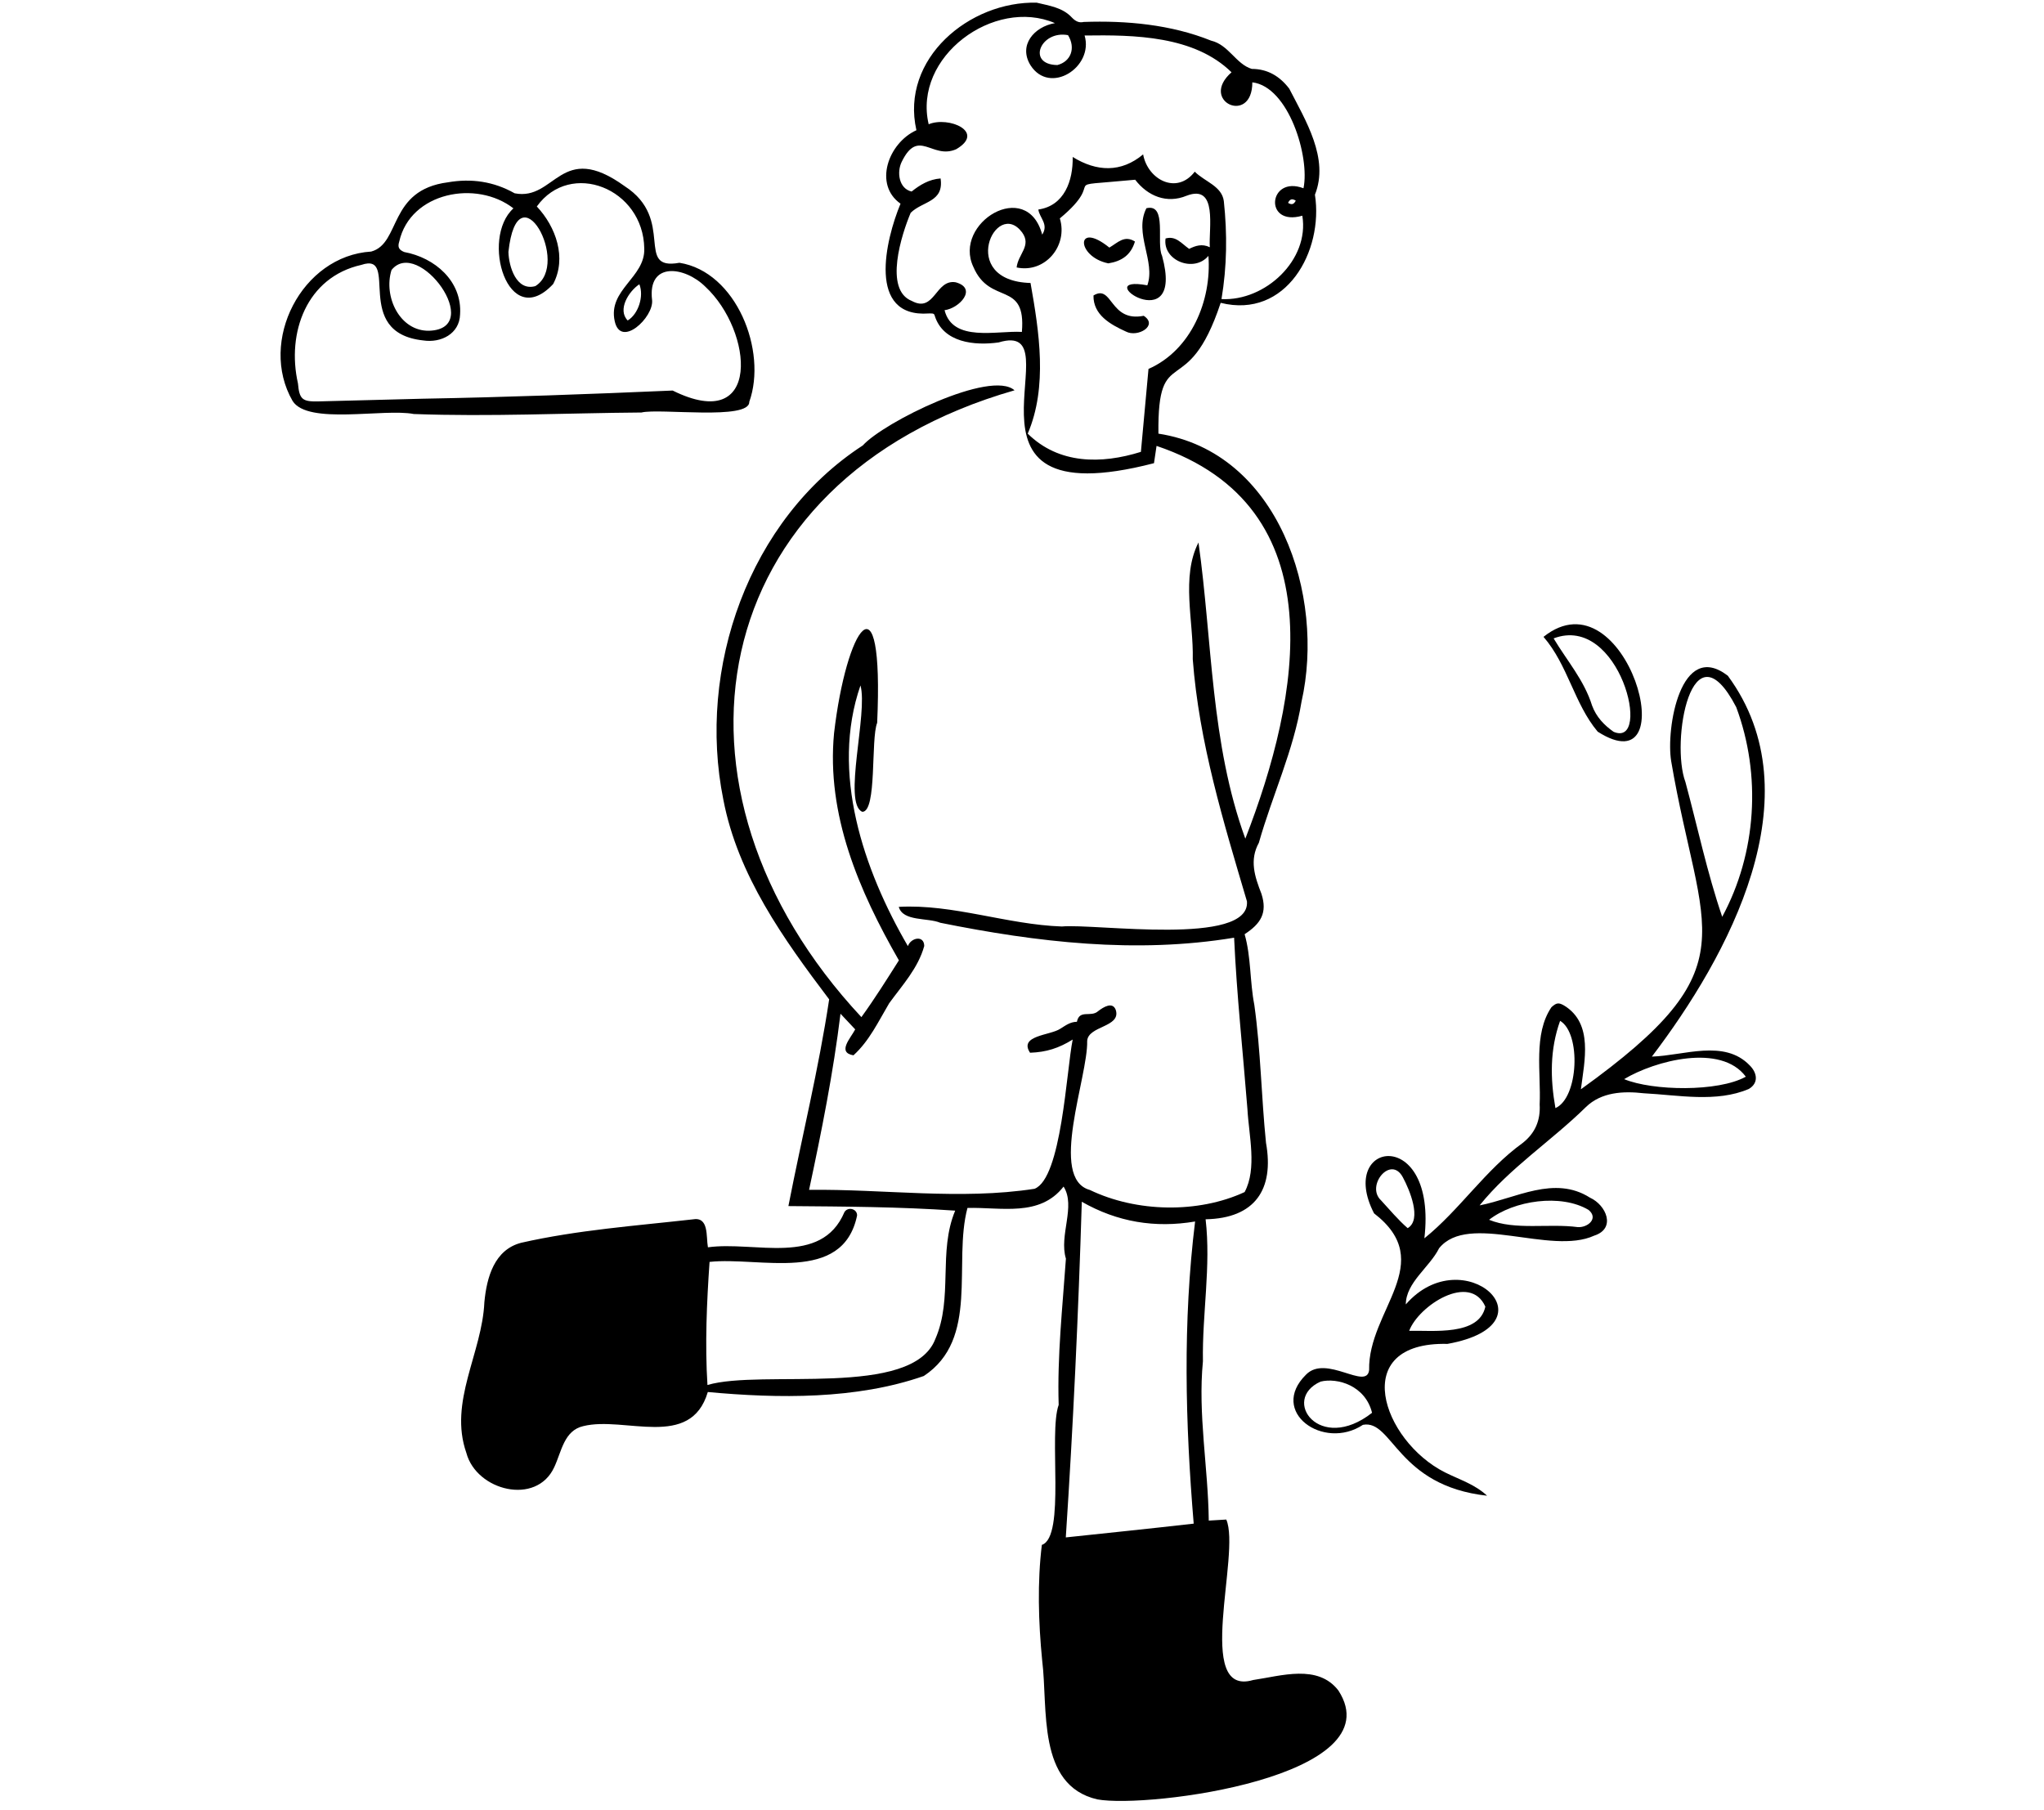 <svg width="175" height="155" viewBox="0 0 175 155" fill="none" xmlns="http://www.w3.org/2000/svg">
<path d="M88.72 0.22C89.82 0.49 90.97 0.63 91.78 1.51C92.07 1.81 92.38 1.98 92.78 1.88C96.44 1.75 100.26 2.1 103.69 3.48C105.19 3.83 105.82 5.49 107.17 5.9C108.53 5.9 109.57 6.53 110.38 7.59C111.77 10.3 113.82 13.57 112.58 16.67C113.33 21.51 110.11 27.33 104.51 25.93C101.65 34.57 99.09 29.12 99.18 37.13C109.47 38.71 113.49 51 111.43 60.09C110.75 64.27 108.93 68.1 107.78 72.16C106.96 73.65 107.42 75.04 108 76.53C108.53 78.17 107.94 79.09 106.56 79.99C107.12 81.96 107 84.03 107.39 86.04C107.94 89.94 107.99 93.92 108.39 97.85C109.11 101.86 107.43 104.32 103.22 104.4C103.69 108.45 102.92 112.49 102.99 116.56C102.55 121.1 103.44 125.66 103.49 130.2C104 130.17 104.48 130.14 104.99 130.11C106.26 133.02 102.18 145.36 107.29 143.85C109.69 143.5 112.83 142.46 114.59 144.75C119.36 152.14 98.3 154.87 93.94 154.07C88.76 152.86 89.74 146.28 89.23 142.2C88.9 138.87 88.81 135.45 89.2 132.28C91.26 131.59 89.75 122.77 90.64 120.29C90.51 116.13 90.97 111.91 91.26 107.77C90.65 105.78 92.13 103.28 91.06 101.6C89.01 104.23 85.71 103.35 82.83 103.43C81.58 108.15 83.88 114.66 79.09 117.82C73.3 119.84 66.64 119.75 60.6 119.19C59.13 124.16 53.49 121.23 49.94 122.11C48.28 122.49 48.08 124.3 47.45 125.63C45.92 128.95 40.79 127.64 39.93 124.41C38.39 120.03 41.28 115.86 41.47 111.5C41.67 109.38 42.32 107 44.63 106.41C49.43 105.32 54.4 104.96 59.29 104.41C60.72 104.14 60.44 105.87 60.61 106.8C64.6 106.24 70.32 108.48 72.3 103.78C72.6 103.3 73.4 103.5 73.38 104.08C72.15 109.98 65.01 107.58 60.75 108.05C60.51 111.5 60.35 115.1 60.57 118.59C65.22 117.21 78.13 119.75 80.08 114.65C81.62 111.13 80.3 107.19 81.78 103.66C77.02 103.33 72.33 103.31 67.5 103.27C68.66 97.32 70.08 91.6 70.99 85.57C67.09 80.41 63.17 74.95 61.93 68.47C59.66 57.24 64.1 44.49 73.87 38.14C75.68 36.14 84.84 31.62 86.86 33.42C60.16 41.08 55.52 67.56 73.75 87.09C74.9 85.5 75.92 83.87 76.96 82.23C73.54 76.27 70.74 69.76 71.41 62.77C72.45 53.8 75.69 48.68 75.1 61.89C74.54 63.28 75.1 69.51 73.83 69.51C72.13 68.81 74.33 61.05 73.67 58.69C71.09 66.14 73.92 74.47 77.73 81.01C77.99 80.28 79.12 80.05 79.13 81C78.61 82.89 77.26 84.35 76.13 85.9C75.21 87.45 74.43 89.13 73.07 90.36C71.64 90.12 72.83 88.89 73.22 88.14C72.81 87.7 72.42 87.29 71.96 86.8C71.34 91.87 70.34 96.88 69.27 101.88C75.69 101.8 82.22 102.77 88.57 101.79C90.89 100.9 91.3 91.67 91.84 89.01C90.65 89.75 89.59 90.09 88.19 90.14C87.2 88.65 89.92 88.66 90.77 88.09C91.23 87.81 91.61 87.5 92.2 87.49C92.43 86.39 93.4 87.15 94.03 86.57C94.46 86.24 95.26 85.73 95.53 86.48C95.99 87.97 93.16 87.82 93.08 89.13C93.16 92.22 89.75 100.91 93.31 101.89C97.3 103.81 102.59 103.91 106.56 102.07C107.64 100.06 106.92 97.2 106.8 94.96C106.41 90.02 105.89 85.28 105.66 80.29C97.25 81.68 88.79 80.68 80.5 79.01C79.43 78.56 77.3 78.92 76.95 77.65C81.59 77.39 86.22 79.17 90.91 79.33C93.73 79.06 107.06 81.05 106.76 77.18C104.74 70.35 102.66 63.58 102.12 56.45C102.2 53.2 101.1 49.41 102.61 46.45C103.8 54.89 103.64 63.62 106.62 71.81C111.3 59.78 114.5 43.39 99.02 38.18C98.94 38.7 98.87 39.15 98.8 39.66C79.93 44.55 92.4 27.24 85.5 29.32C83.45 29.61 80.76 29.35 80.03 27.04C79.99 26.78 79.73 26.85 79.51 26.84C74.21 27.22 75.81 20.54 77.1 17.44C74.78 15.81 76.04 12.25 78.46 11.15C77.07 5.03 83 0.08 88.77 0.23L88.72 0.22ZM105.46 6.21C102.26 3.05 97.11 2.98 92.86 3.04C93.66 5.76 89.88 8.17 88.23 5.59C87.17 3.88 88.53 2.29 90.32 1.98C85.11 -0.25 78.15 4.86 79.51 10.64C81.21 9.93 84.42 11.29 81.86 12.78C79.79 13.68 78.63 10.92 77.2 13.86C76.77 14.73 76.95 16.15 78.05 16.4C78.76 15.83 79.55 15.35 80.53 15.28C80.83 17.32 78.99 17.21 77.97 18.22C77.2 20.04 75.65 24.82 78.07 25.77C80.03 26.83 80.08 23.88 81.82 24.17C83.72 24.69 82.14 26.4 80.87 26.56C81.57 29.34 85.36 28.29 87.49 28.42C87.87 23.95 84.76 26.21 83.33 22.84C81.57 19.1 87.92 15.2 89.23 20.09C89.81 19.2 88.99 18.65 88.9 17.94C91.12 17.62 91.88 15.48 91.84 13.44C93.89 14.71 95.98 14.8 97.87 13.22C98.27 15.4 100.76 16.7 102.29 14.7C103.15 15.56 104.61 15.93 104.78 17.22C105.08 20.04 105.05 22.8 104.58 25.61C108.33 25.8 112.13 22.25 111.5 18.47C108.16 19.43 108.59 14.98 111.6 16.12C112.16 13.44 110.33 7.42 107.22 7.05C107.22 10.77 102.61 8.66 105.45 6.18L105.46 6.21ZM102.2 130.46C101.48 121.81 101.26 113.21 102.32 104.59C98.89 105.17 95.67 104.64 92.62 102.9C92.33 112.47 91.88 122.06 91.25 131.64C94.92 131.25 98.52 130.88 102.2 130.46ZM88.23 24.23C88.97 28.4 89.71 33.12 87.99 37.13C90.66 39.76 94.29 39.75 97.68 38.69C97.9 36.27 98.12 33.9 98.33 31.59C101.99 29.98 103.75 25.72 103.46 21.91C102.23 23.38 99.52 22.32 99.79 20.42C100.67 20.17 101.13 20.83 101.81 21.31C102.33 21.05 102.91 20.84 103.58 21.17C103.47 19.57 104.29 15.72 101.59 16.76C99.9 17.46 98.27 16.8 97.19 15.39C90.03 16.07 95.06 15.1 90.74 18.7C91.46 21.06 89.46 23.42 87.04 22.9C87.17 21.74 88.34 21.05 87.51 19.9C85.26 16.89 81.93 24.06 88.24 24.23H88.23ZM91.44 3.01C89.09 2.57 87.86 5.53 90.53 5.57C91.69 5.27 92.12 4.11 91.44 3.01ZM110.28 17.37C110.6 17.57 110.78 17.49 110.94 17.18C110.62 16.98 110.43 17.05 110.28 17.37Z" fill="black"/>
<path d="M35.43 35.45C32.88 34.95 26.35 36.41 25.05 34.33C22.1 29.22 25.84 21.9 31.78 21.54C34.34 20.84 33.21 16.27 38.35 15.61C40.36 15.26 42.28 15.54 44.06 16.55C47.56 17.24 47.98 11.97 53.48 15.94C57.89 18.79 54.28 23.21 58.17 22.5C63.04 23.27 65.71 30.04 64.15 34.41C64.19 36.01 56.48 34.94 54.92 35.32C48.42 35.37 41.93 35.69 35.44 35.45H35.43ZM43.97 17.85C40.8 15.37 35.13 16.45 34.18 20.69C34.03 21.16 34.15 21.39 34.61 21.58C37.22 22.06 39.58 24.07 39.39 26.92C39.34 28.59 37.75 29.38 36.24 29.15C30.07 28.49 34.29 21.55 30.94 22.68C26.24 23.73 24.53 28.5 25.51 32.83C25.63 34.19 25.88 34.4 27.25 34.37C30.23 34.3 33.2 34.21 36.17 34.14C43.32 34.01 50.46 33.75 57.59 33.44C65.26 37.24 64.48 28.34 60.39 24.55C58.63 22.8 55.42 22.37 55.83 25.7C55.98 27.17 53.14 29.85 52.63 27.5C52.03 24.8 55.25 23.76 55.16 21.28C55.08 16.12 48.84 13.67 45.96 17.68C47.6 19.42 48.54 22.09 47.36 24.32C43.49 28.47 41.11 20.41 43.96 17.84L43.97 17.85ZM36.74 28.32C41.58 28.16 35.8 20.27 33.52 23.12C32.81 25.39 34.22 28.37 36.74 28.32ZM43.53 21.57C43.56 22.81 44.2 24.95 45.83 24.5C48.92 22.61 44.32 14.26 43.53 21.57ZM53.74 27.44C54.65 26.9 55.15 25.36 54.74 24.34C53.83 24.94 52.84 26.52 53.74 27.44Z" fill="black"/>
<path d="M141.43 90.47C144.16 90.39 147.63 88.95 149.81 91.23C150.44 91.86 150.59 92.73 149.73 93.24C146.96 94.43 143.67 93.76 140.73 93.61C138.99 93.41 137.1 93.5 135.77 94.8C132.83 97.69 129.25 100.01 126.68 103.21C129.81 102.6 133.08 100.61 136.13 102.55C137.52 103.18 138.39 105.19 136.49 105.8C132.75 107.52 125.72 103.77 123.21 106.88C122.4 108.51 120.37 109.81 120.36 111.69C125.28 106.04 133.33 113.37 123.93 115.07C115.39 114.87 118.35 123.37 123.71 126.07C124.97 126.7 126.25 127.08 127.32 128.07C119.59 127.22 119.24 121.52 116.69 122C113.31 124.24 108.59 120.88 111.82 117.7C113.54 115.94 117.01 119.09 117.22 117.31C117.11 112.19 123.14 108.12 117.64 103.89C114.42 97.64 123.07 96.36 121.95 106.03C124.99 103.58 127.16 100.18 130.36 97.87C131.43 97.03 131.9 95.94 131.82 94.57C131.95 91.87 131.26 88.55 132.83 86.24C133.26 85.85 133.45 85.82 133.95 86.12C136.42 87.66 135.66 90.84 135.35 93.27C150.02 82.72 145.62 80.15 143.08 65.17C142.62 62.4 143.88 54.74 147.93 57.86C155.5 68.14 147.94 81.91 141.42 90.48L141.43 90.47ZM147.45 78.5C150.4 73.04 150.81 66.35 148.65 60.55C144.82 53.18 143.02 63.55 144.3 66.96C145.34 70.81 146.16 74.73 147.45 78.5ZM139.05 92.4C141.49 93.41 147.11 93.51 149.47 92.19C147.34 89.32 141.71 90.81 139.05 92.4ZM117.47 120.97C116.9 118.64 114.5 117.94 113.06 118.3C109.64 119.84 112.98 124.49 117.47 120.97ZM127.48 104.44C129.72 105.36 132.61 104.74 135.08 105.07C135.93 105.13 136.89 104.33 136.01 103.6C133.65 102.19 129.61 102.78 127.48 104.45V104.44ZM120.65 113.95C122.66 113.9 126.63 114.41 127.17 111.88C125.86 108.94 121.46 111.79 120.65 113.95ZM133.17 94.88C135.16 94.01 135.38 88.46 133.57 87.41C132.69 89.87 132.72 92.34 133.17 94.88ZM120.52 105.16C121.77 104.43 120.67 101.85 120.11 100.81C119.08 98.86 116.9 101.54 118.24 102.78C118.98 103.58 119.7 104.45 120.52 105.16Z" fill="black"/>
<path d="M132.15 54.53C139.24 48.87 144.44 67.53 136.79 62.65C134.78 60.26 134.24 56.94 132.15 54.53ZM133.02 54.67C134.17 56.59 135.63 58.24 136.31 60.42C136.67 61.39 137.34 62.09 138.15 62.66C141.49 64.08 138.69 52.52 133.02 54.66V54.67Z" fill="black"/>
<path d="M98.23 24.43C98.96 22.39 97.059 19.98 98.15 17.83C99.96 17.39 98.969 20.82 99.49 21.9C101.52 29.29 92.999 23.46 98.23 24.43Z" fill="black"/>
<path d="M97.92 27.04C99.2 27.87 97.41 28.92 96.4 28.39C95.06 27.78 93.59 26.96 93.62 25.3C95.27 24.3 94.99 27.62 97.92 27.04Z" fill="black"/>
<path d="M94.89 22.55C92.12 21.98 92.07 18.85 94.98 21.2C95.71 20.77 96.26 20.11 97.17 20.68C96.82 21.85 96.02 22.37 94.89 22.55Z" fill="black"/>
</svg>
